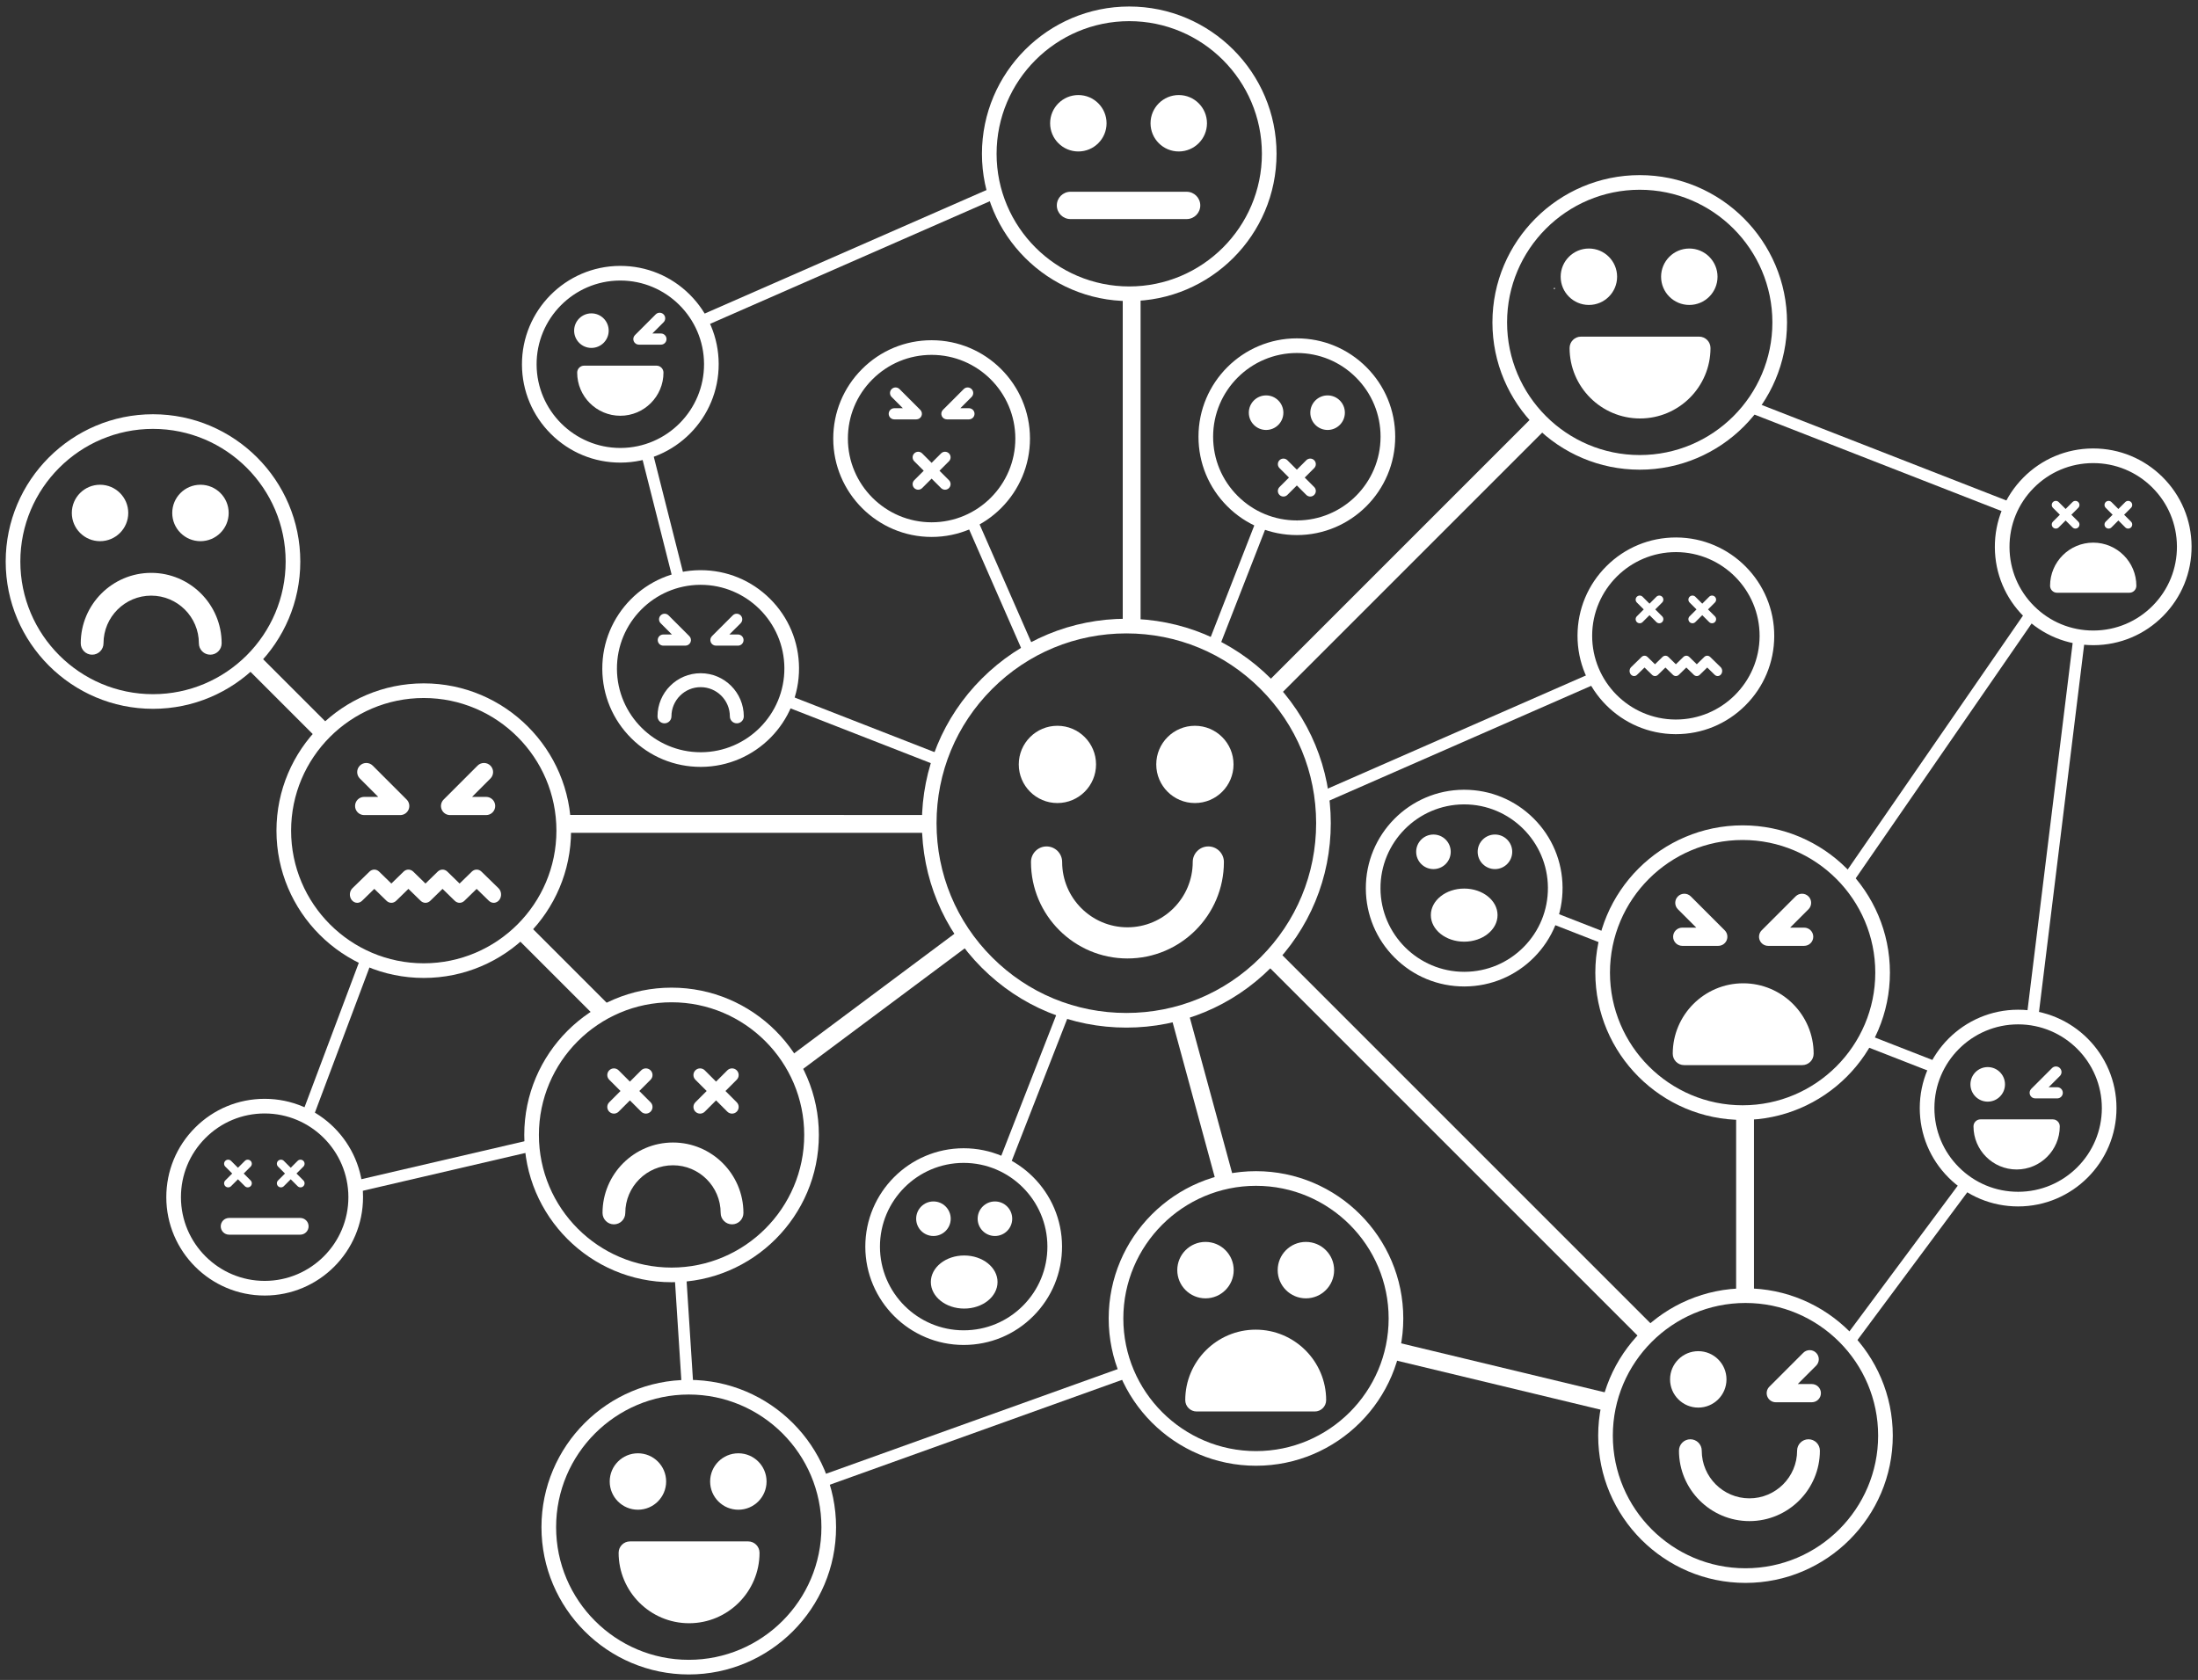 <?xml version="1.0" encoding="UTF-8" standalone="no"?>
<!-- Created with Inkscape (http://www.inkscape.org/) -->

<svg
   version="1.1"
   id="svg2"
   xml:space="preserve"
   width="3801.326"
   height="2905.613"
   viewBox="0 0 3801.326 2905.613"
   sodipodi:docname="faces.svg"
   inkscape:version="1.1.2 (0a00cf5339, 2022-02-04)"
   xmlns:inkscape="http://www.inkscape.org/namespaces/inkscape"
   xmlns:sodipodi="http://sodipodi.sourceforge.net/DTD/sodipodi-0.dtd"
   xmlns="http://www.w3.org/2000/svg"
   xmlns:svg="http://www.w3.org/2000/svg"><rect x="0" y="0" width="3801.326" height="2905.613" fill="#333333" stroke="none"/><defs
     id="defs6" /><sodipodi:namedview
     id="namedview4"
     pagecolor="#ffffff"
     bordercolor="#666666"
     borderopacity="1.0"
     inkscape:pageshadow="2"
     inkscape:pageopacity="0"
     inkscape:pagecheckerboard="true"
     showgrid="false"
     lock-margins="true"
     fit-margin-top="10"
     fit-margin-left="10"
     fit-margin-right="10"
     fit-margin-bottom="10"
     inkscape:zoom="0.23332652"
     inkscape:cx="2241.494"
     inkscape:cy="1414.327"
     inkscape:window-width="2560"
     inkscape:window-height="1387"
     inkscape:window-x="2560"
     inkscape:window-y="24"
     inkscape:window-maximized="1"
     inkscape:current-layer="g8" /><g
     id="g8"
     inkscape:groupmode="layer"
     inkscape:label="ink_ext_XXXXXX"
     transform="matrix(1.333,0,0,-1.333,-591.451,5031.493)"><path
       id="path14"
       style="fill:#ffffff;fill-opacity:1;fill-rule:nonzero;stroke:none;stroke-width:0.133"
       d="m 1719.445,1036.455 c -6.236,2.313 -12.673,4.202 -19.254,5.719 l 56.342,222.676 c 6.334,-1.984 12.852,-3.547 19.504,-4.725 z"
       transform="matrix(0.75,0,0,-0.75,0,3968.5)" /><path
       id="path16"
       style="fill:#ffffff;fill-opacity:1;fill-rule:nonzero;stroke:none;stroke-width:0.133"
       d="m 3985.826,2299.697 -202.516,272.391 c 4.793,4.851 9.385,9.902 13.758,15.143 l 205.33,-276.182 c -5.776,-3.432 -11.303,-7.232 -16.572,-11.351 z"
       transform="matrix(0.75,0,0,-0.75,0,3968.5)" /><path
       id="path18"
       style="fill:#ffffff;fill-opacity:1;fill-rule:nonzero;stroke:none;stroke-width:0.133"
       d="m 4098.41,1312.99 -317.82,460.459 c 4.779,4.967 9.364,10.115 13.709,15.475 l 318.967,-462.121 c -5.252,-4.274 -10.197,-8.906 -14.855,-13.812 z"
       transform="matrix(0.75,0,0,-0.75,0,3968.5)" /><path
       id="path20"
       style="fill:#ffffff;fill-opacity:1;fill-rule:nonzero;stroke:none;stroke-width:0.133"
       d="m 4178.605,1358.355 -81.18,660.443 c 6.747,0.625 13.363,1.69 19.836,3.139 l 81.197,-660.502 c -6.752,-0.601 -13.372,-1.653 -19.854,-3.08 z"
       transform="matrix(0.75,0,0,-0.75,0,3968.5)" /><path
       id="path22"
       style="fill:#ffffff;fill-opacity:1;fill-rule:nonzero;stroke:none;stroke-width:0.133"
       d="m 1954.445,1460.732 c -1.948,6.452 -4.328,12.712 -7.053,18.787 l 266.351,103.994 c 1.952,-6.429 4.067,-12.787 6.383,-19.049 z"
       transform="matrix(0.75,0,0,-0.75,0,3968.5)" /><path
       id="path24"
       style="fill:#ffffff;fill-opacity:1;fill-rule:nonzero;stroke:none;stroke-width:0.133"
       d="m 2309.844,582.201 -511.008,224.012 c 3.511,5.694 6.635,11.647 9.41,17.793 l 507.228,-222.367 c -2.135,-6.369 -4.023,-12.845 -5.631,-19.438 z"
       transform="matrix(0.75,0,0,-0.75,0,3968.5)" /><path
       id="path26"
       style="fill:#ffffff;fill-opacity:1;fill-rule:nonzero;stroke:none;stroke-width:0.133"
       d="m 2281.072,1154.209 c -5.798,3.307 -11.818,6.266 -18.047,8.828 l 100.022,228.162 c 5.736,-3.49 11.616,-6.763 17.568,-9.918 z"
       transform="matrix(0.75,0,0,-0.75,0,3968.5)" /><path
       d="m 1352.75,3015.75 h -0.63 c -59.89,-0.34 -108.34,-49.35 -108,-109.24 0.34,-59.55 49.06,-108 108.61,-108 h 0.63 c 59.89,0.34 108.34,49.34 108,109.24 -0.34,59.55 -49.06,108 -108.61,108 z m -0.02,-236.24 c -33.94,0 -65.88,13.18 -89.96,37.11 -24.08,23.94 -37.45,55.83 -37.65,89.78 -0.4,70.37 56.53,127.95 126.9,128.35 h 0.73 c 33.93,0 65.88,-13.18 89.96,-37.11 24.09,-23.94 37.46,-55.83 37.65,-89.79 0.4,-70.37 -56.53,-127.94 -126.9,-128.34 h -0.73"
       style="fill:#ffffff;fill-opacity:1;fill-rule:nonzero;stroke:none;stroke-width:0.1"
       id="path30" /><path
       id="path32"
       style="fill:#ffffff;fill-opacity:1;fill-rule:nonzero;stroke:none;stroke-width:0.133"
       d="m 3276.682,1835.539 c -1.733,6.526 -3.857,12.891 -6.379,19.057 l 98.5,38.459 c 1.345,-6.656 3.014,-13.191 4.893,-19.637 z m 546.381,213.338 c -3.01,6.057 -6.227,11.995 -9.717,17.752 l 123.959,48.4 c 2.599,-6.235 5.61,-12.25 8.957,-18.049 z"
       transform="matrix(0.75,0,0,-0.75,0,3968.5)" /><path
       d="m 2343.38,2730.85 h -0.63 c -59.89,-0.34 -108.34,-49.34 -108,-109.24 0.34,-59.55 49.05,-108 108.6,-108 h 0.63 c 29.02,0.17 56.23,11.62 76.63,32.25 20.4,20.63 31.54,47.97 31.37,76.99 -0.33,59.55 -49.05,108 -108.6,108 z m -0.03,-236.24 c -33.93,0 -65.88,13.18 -89.95,37.11 -24.09,23.94 -37.46,55.83 -37.65,89.79 -0.4,70.36 56.52,127.94 126.89,128.34 h 0.74 c 33.93,0 65.88,-13.18 89.96,-37.11 24.08,-23.94 37.45,-55.83 37.64,-89.78 0.2,-34.09 -12.89,-66.22 -36.86,-90.46 -23.97,-24.24 -55.94,-37.69 -90.03,-37.89 h -0.74"
       style="fill:#ffffff;fill-opacity:1;fill-rule:nonzero;stroke:none;stroke-width:0.1"
       id="path36" /><path
       id="path38"
       style="fill:#ffffff;fill-opacity:1;fill-rule:nonzero;stroke:none;stroke-width:0.133"
       d="m 2423.238,2003.164 -104.113,266.639 c 6.235,2.596 12.251,5.605 18.051,8.949 l 105.16,-269.326 c -6.44,-1.923 -12.824,-3.974 -19.098,-6.262 z"
       transform="matrix(0.75,0,0,-0.75,0,3968.5)" /><path
       d="m 1693.99,2265.68 h -0.18 c -59.89,-0.09 -108.54,-48.9 -108.45,-108.79 0.1,-59.79 48.82,-108.44 108.62,-108.45 h 0.18 c 29.01,0.05 56.27,11.39 76.75,31.94 20.48,20.55 31.74,47.84 31.69,76.86 -0.09,59.79 -48.82,108.44 -108.61,108.44 z m -0.01,-236.24 c -70.26,0.01 -127.51,57.17 -127.62,127.42 -0.11,70.37 57.05,127.71 127.42,127.82 h 0.21 c 70.25,0 127.5,-57.16 127.61,-127.41 0.06,-34.09 -13.17,-66.16 -37.23,-90.31 -24.07,-24.14 -56.1,-37.46 -90.18,-37.52 h -0.21"
       style="fill:#ffffff;fill-opacity:1;fill-rule:nonzero;stroke:none;stroke-width:0.1"
       id="path42" /><path
       d="m 1652.38,3314.11 h -0.11 c -29.01,-0.03 -56.27,-11.35 -76.77,-31.89 -20.5,-20.53 -31.77,-47.82 -31.74,-76.84 0.06,-59.83 48.79,-108.51 108.62,-108.51 h 0.11 c 59.89,0.06 108.57,48.83 108.51,108.73 -0.06,59.83 -48.78,108.51 -108.62,108.51 z m 0,-236.24 c -70.3,0 -127.55,57.2 -127.62,127.5 -0.03,34.08 13.21,66.14 37.29,90.27 24.08,24.13 56.12,37.44 90.21,37.47 h 0.12 c 70.3,0 127.55,-57.19 127.62,-127.49 0.07,-70.38 -57.12,-127.68 -127.49,-127.75 h -0.13"
       style="fill:#ffffff;fill-opacity:1;fill-rule:nonzero;stroke:none;stroke-width:0.1"
       id="path46" /><path
       id="path48"
       style="fill:#ffffff;fill-opacity:1;fill-rule:nonzero;stroke:none;stroke-width:0.133"
       d="m 1216.746,1912.408 -102.834,273.643 c 6.184,2.779 12.166,5.922 17.896,9.445 l 103.301,-274.881 c -6.253,-2.491 -12.38,-5.223 -18.363,-8.207 z"
       transform="matrix(0.75,0,0,-0.75,0,3968.5)" /><path
       id="path50"
       style="fill:#ffffff;fill-opacity:1;fill-rule:nonzero;stroke:none;stroke-width:0.133"
       d="m 1511.377,2230.068 -307.012,71.43 c 1.188,6.561 2.015,13.248 2.363,20.064 l 306.143,-71.232 c -0.777,-6.675 -1.272,-13.432 -1.494,-20.262 z"
       transform="matrix(0.75,0,0,-0.75,0,3968.5)" /><path
       d="m 787.085,2329.82 h -0.108 c -29.014,-0.03 -56.279,-11.35 -76.774,-31.89 -20.496,-20.54 -31.768,-47.82 -31.738,-76.84 0.057,-59.83 48.782,-108.51 108.616,-108.51 h 0.109 c 59.894,0.06 108.573,48.83 108.514,108.73 -0.059,59.83 -48.785,108.51 -108.619,108.51 z m -0.004,-236.24 c -70.3,0 -127.548,57.19 -127.616,127.49 -0.034,34.09 13.208,66.15 37.289,90.28 24.08,24.13 56.116,37.44 90.204,37.47 h 0.127 c 70.3,0 127.55,-57.19 127.619,-127.49 0.069,-70.37 -57.124,-127.68 -127.495,-127.75 h -0.128"
       style="fill:#ffffff;fill-opacity:1;fill-rule:nonzero;stroke:none;stroke-width:0.1"
       id="path54" /><path
       d="m 1248.53,3410.56 h -0.55 c -59.89,-0.29 -108.38,-49.26 -108.09,-109.15 0.29,-59.6 49.01,-108.09 108.61,-108.09 h 0.54 c 59.9,0.3 108.38,49.26 108.09,109.15 -0.29,59.6 -49.01,108.09 -108.6,108.09 z m -0.03,-236.24 c -33.96,0 -65.92,13.2 -90,37.15 -24.08,23.96 -37.44,55.87 -37.61,89.85 -0.34,70.37 56.63,127.9 127,128.24 h 0.64 c 33.95,0 65.91,-13.19 89.99,-37.15 24.09,-23.96 37.45,-55.87 37.61,-89.84 0.35,-70.37 -56.63,-127.9 -126.99,-128.25 h -0.64"
       style="fill:#ffffff;fill-opacity:1;fill-rule:nonzero;stroke:none;stroke-width:0.1"
       id="path58" /><path
       id="path60"
       style="fill:#ffffff;fill-opacity:1;fill-rule:nonzero;stroke:none;stroke-width:0.133"
       d="m 3627.008,954.43 c -3.978,5.718 -8.166,11.279 -12.609,16.623 l 451.494,176.289 c 2.453,-6.282 5.281,-12.372 8.488,-18.232 z"
       transform="matrix(0.75,0,0,-0.75,0,3968.5)" /><path
       id="path62"
       style="fill:#ffffff;fill-opacity:1;fill-rule:nonzero;stroke:none;stroke-width:0.133"
       d="m 3346.562,1422.088 -469.941,206.019 c 1.102,6.843 2.031,13.742 2.719,20.715 l 476.479,-208.871 c -3.46,-5.721 -6.533,-11.698 -9.256,-17.863 z"
       transform="matrix(0.75,0,0,-0.75,0,3968.5)" /><path
       id="path64"
       style="fill:#ffffff;fill-opacity:1;fill-rule:nonzero;stroke:none;stroke-width:0.133"
       d="m 1778.564,2462.887 c -6.6,0.684 -13.294,1.039 -20.041,1.182 l 12.51,194.73 c 3.992,-0.196 8.007,-0.305 12.047,-0.305 2.705,0 5.383,0.115 8.066,0.203 z"
       transform="matrix(0.75,0,0,-0.75,0,3968.5)" /><path
       id="path66"
       style="fill:#ffffff;fill-opacity:1;fill-rule:nonzero;stroke:none;stroke-width:0.133"
       d="m 2536.898,2622.932 -528.979,189.828 6.787,18.895 529.947,-190.176 c -2.817,-6.059 -5.439,-12.228 -7.756,-18.547 z"
       transform="matrix(0.75,0,0,-0.75,0,3968.5)" /><path
       d="m 3159.47,3173.68 h -0.67 c -29.02,-0.18 -56.22,-11.64 -76.61,-32.28 -20.39,-20.64 -31.53,-47.99 -31.35,-77 0.18,-28.9 11.56,-56.03 32.06,-76.39 20.49,-20.36 47.67,-31.57 76.55,-31.57 h 0.67 c 29.02,0.18 56.22,11.64 76.61,32.28 20.39,20.64 31.52,47.99 31.35,77 -0.18,28.89 -11.56,56.02 -32.06,76.39 -20.49,20.36 -47.68,31.57 -76.55,31.57 z m -0.03,-236.24 c -33.92,0 -65.86,13.17 -89.93,37.09 -24.08,23.93 -37.46,55.8 -37.67,89.75 -0.21,34.09 12.87,66.22 36.83,90.47 23.96,24.25 55.92,37.72 90.01,37.93 h 0.79 c 33.93,0 65.87,-13.17 89.94,-37.09 24.08,-23.93 37.46,-55.81 37.67,-89.76 0.2,-34.08 -12.88,-66.21 -36.83,-90.46 -23.96,-24.25 -55.92,-37.72 -90.01,-37.93 h -0.8"
       style="fill:#ffffff;fill-opacity:1;fill-rule:nonzero;stroke:none;stroke-width:0.1"
       id="path70" /><path
       id="path72"
       style="fill:#ffffff;fill-opacity:1;fill-rule:nonzero;stroke:none;stroke-width:0.133"
       d="m 2766.016,1155.728 -84.611,216.695 c 6.122,2.794 12.161,5.73 18.082,8.869 l 85.106,-217.967 c -6.381,-2.155 -12.591,-4.677 -18.576,-7.598 z"
       transform="matrix(0.75,0,0,-0.75,0,3968.5)" /><path
       d="m 2126.26,3316.54 c -59.91,0 -108.63,-48.72 -108.64,-108.6 -0.01,-29.01 11.28,-56.29 31.79,-76.81 20.51,-20.52 47.79,-31.83 76.8,-31.84 l 0.03,-9.5 v 9.5 c 59.88,0 108.6,48.72 108.62,108.6 0,29.01 -11.29,56.29 -31.8,76.81 -20.51,20.53 -47.79,31.83 -76.8,31.84 z m -0.02,-236.25 v 0 h -0.03 c -34.09,0.01 -66.14,13.29 -90.24,37.4 -24.09,24.11 -37.36,56.17 -37.35,90.25 0.01,70.36 57.26,127.6 127.62,127.6 34.11,-0.01 66.16,-13.29 90.26,-37.4 24.1,-24.11 37.36,-56.17 37.36,-90.25 -0.02,-70.36 -57.27,-127.6 -127.62,-127.6"
       style="fill:#ffffff;fill-opacity:1;fill-rule:nonzero;stroke:none;stroke-width:0.1"
       id="path76" /><path
       d="m 2617.99,3058.2 c -59.65,0 -108.37,-48.53 -108.61,-108.18 -0.24,-59.89 48.29,-108.82 108.18,-109.06 h 0.45 c 59.65,0 108.37,48.53 108.61,108.18 0.24,59.9 -48.29,108.82 -108.18,109.06 z m 0.03,-236.24 c -0.01,0 -0.01,0 -0.01,0 h -0.52 c -70.37,0.29 -127.39,57.77 -127.11,128.14 0.14,33.99 13.48,65.93 37.57,89.91 24.08,23.98 56.06,37.19 90.04,37.19 h 0.52 c 70.37,-0.28 127.39,-57.76 127.11,-128.13 -0.14,-34 -13.48,-65.94 -37.57,-89.92 -24.08,-23.98 -56.06,-37.19 -90.03,-37.19"
       style="fill:#ffffff;fill-opacity:1;fill-rule:nonzero;stroke:none;stroke-width:0.1"
       id="path80" /><path
       d="m 2460.3,3399.52 c 1.14,0 1.46,1.5 0.15,1.5 -1.13,0 -1.45,-1.5 -0.15,-1.5 v 0"
       style="fill:#ffffff;fill-opacity:1;fill-rule:nonzero;stroke:none;stroke-width:0.1"
       id="path82" /><path
       id="path84"
       style="fill:#ffffff;fill-opacity:1;fill-rule:nonzero;stroke:none;stroke-width:0.133"
       d="m 1037.859,1390.147 c -6.813,7.722 -14.109,15 -21.844,21.799 l 125.443,125.445 c 6.736,-7.791 13.93,-15.17 21.596,-22.045 z m 467.084,467.096 c -6.874,7.664 -14.251,14.859 -22.041,21.594 l 139.535,139.535 c 8.972,-5.777 18.332,-10.995 28.064,-15.566 z"
       transform="matrix(0.75,0,0,-0.75,0,3968.5)" /><path
       id="path86"
       style="fill:#ffffff;fill-opacity:1;fill-rule:nonzero;stroke:none;stroke-width:0.133"
       d="m 1565.248,1668.508 c 0.994,8.912 1.553,17.956 1.553,27.133 0,1.252 -0.077,2.486 -0.096,3.734 l 632.758,0.01 c -0.266,-5.527 -0.424,-11.083 -0.424,-16.676 0,-4.76 0.166,-9.479 0.359,-14.191 z"
       transform="matrix(0.75,0,0,-0.75,0,3968.5)" /><path
       id="path88"
       style="fill:#ffffff;fill-opacity:1;fill-rule:nonzero;stroke:none;stroke-width:0.133"
       d="m 2564.676,765.941 c -6.479,0.52 -13.01,0.859 -19.623,0.859 -3.771,0 -7.515,-0.115 -11.244,-0.285 v 575.363 c 2.082,-0.037 4.143,-0.158 6.234,-0.158 8.292,0 16.487,0.4 24.631,0.982 z"
       transform="matrix(0.75,0,0,-0.75,0,3968.5)" /><path
       d="m 642.197,3218.07 c -94.902,0 -172.109,-77.21 -172.109,-172.11 0,-94.9 77.208,-172.11 172.11,-172.11 94.901,0 172.109,77.2 172.109,172.11 0,94.9 -77.208,172.11 -172.11,172.11 z m 10e-4,-363.22 c -105.379,0 -191.11,85.73 -191.11,191.11 0,105.38 85.731,191.11 191.109,191.11 105.378,0 191.11,-85.73 191.11,-191.11 0,-105.38 -85.731,-191.11 -191.109,-191.11"
       style="fill:#ffffff;fill-opacity:1;fill-rule:nonzero;stroke:none;stroke-width:0.1"
       id="path92" /><path
       id="path94"
       style="fill:#ffffff;fill-opacity:1;fill-rule:nonzero;stroke:none;stroke-width:0.133"
       d="m 2252.834,1866.432 -297.594,221.998 c 5.713,8.616 10.89,17.612 15.482,26.953 l 299.926,-223.734 c -6.308,-8.121 -12.248,-16.534 -17.814,-25.217 z"
       transform="matrix(0.75,0,0,-0.75,0,3968.5)" /><path
       d="m 1314.99,2474.07 c -94.91,0 -172.11,-77.21 -172.11,-172.11 0,-94.9 77.2,-172.11 172.11,-172.11 94.9,0 172.11,77.21 172.11,172.11 0,94.9 -77.21,172.11 -172.11,172.11 z m 0,-363.22 c -105.38,0 -191.11,85.73 -191.11,191.11 0,105.38 85.73,191.11 191.11,191.11 105.37,0 191.11,-85.73 191.11,-191.11 0,-105.38 -85.74,-191.11 -191.11,-191.11"
       style="fill:#ffffff;fill-opacity:1;fill-rule:nonzero;stroke:none;stroke-width:0.1"
       id="path98" /><path
       d="m 1908.79,3747.12 c -94.91,0 -172.11,-77.21 -172.11,-172.11 0,-94.9 77.2,-172.11 172.11,-172.11 94.9,0 172.11,77.21 172.11,172.11 0,94.9 -77.21,172.11 -172.11,172.11 z m 0,-363.22 c -105.38,0 -191.11,85.73 -191.11,191.11 0,105.38 85.73,191.11 191.11,191.11 105.37,0 191.11,-85.73 191.11,-191.11 0,-105.38 -85.74,-191.11 -191.11,-191.11"
       style="fill:#ffffff;fill-opacity:1;fill-rule:nonzero;stroke:none;stroke-width:0.1"
       id="path102" /><path
       d="m 993.491,2868.88 c -94.902,0 -172.11,-77.2 -172.11,-172.11 0,-94.9 77.208,-172.11 172.11,-172.11 94.899,0 172.109,77.21 172.109,172.11 0,94.9 -77.21,172.11 -172.109,172.11 z m 0,-363.22 c -105.379,0 -191.11,85.74 -191.11,191.11 0,105.38 85.731,191.11 191.11,191.11 105.379,0 191.109,-85.73 191.109,-191.11 0,-105.38 -85.73,-191.11 -191.109,-191.11"
       style="fill:#ffffff;fill-opacity:1;fill-rule:nonzero;stroke:none;stroke-width:0.1"
       id="path106" /><path
       id="path108"
       style="fill:#ffffff;fill-opacity:1;fill-rule:nonzero;stroke:none;stroke-width:0.133"
       d="m 2800.971,1902.145 c -6.638,7.885 -13.603,15.485 -20.918,22.736 l 653.135,653.143 c 6.988,-7.566 14.452,-14.68 22.346,-21.305 z"
       transform="matrix(0.75,0,0,-0.75,0,3968.5)" /><path
       id="path110"
       style="fill:#ffffff;fill-opacity:1;fill-rule:nonzero;stroke:none;stroke-width:0.133"
       d="m 3625.771,2182.564 c -6.484,0.521 -13.02,0.861 -19.639,0.861 -3.766,0 -7.505,-0.113 -11.229,-0.283 l -0.01,317.562 c 5.354,-0.354 10.738,-0.598 16.182,-0.598 4.935,0 9.823,0.193 14.685,0.484 z"
       transform="matrix(0.75,0,0,-0.75,0,3968.5)" /><path
       id="path112"
       style="fill:#ffffff;fill-opacity:1;fill-rule:nonzero;stroke:none;stroke-width:0.133"
       d="m 2646.471,2006.674 c -9.725,3.193 -19.642,5.943 -29.73,8.264 l 79.506,292.242 c 9.806,-2.868 19.852,-5.172 30.131,-6.789 z"
       transform="matrix(0.75,0,0,-0.75,0,3968.5)" /><path
       id="path114"
       style="fill:#ffffff;fill-opacity:1;fill-rule:nonzero;stroke:none;stroke-width:0.133"
       d="m 3003.09,2579.654 c -1.708,10.248 -4.041,20.282 -6.994,30.051 l 376.535,90.596 c 1.788,-10.229 4.147,-20.263 7.176,-30.008 z"
       transform="matrix(0.75,0,0,-0.75,0,3968.5)" /><path
       d="m 2708.31,2083.92 c -94.9,0 -172.11,-77.21 -172.11,-172.11 0,-94.91 77.21,-172.11 172.11,-172.11 94.9,0 172.11,77.2 172.11,172.11 0,94.9 -77.21,172.11 -172.11,172.11 z m 0,-363.22 c -105.38,0 -191.11,85.73 -191.11,191.11 0,105.37 85.73,191.11 191.11,191.11 105.38,0 191.11,-85.74 191.11,-191.11 0,-105.38 -85.73,-191.11 -191.11,-191.11"
       style="fill:#ffffff;fill-opacity:1;fill-rule:nonzero;stroke:none;stroke-width:0.1"
       id="path122" /><path
       id="path124"
       style="fill:#ffffff;fill-opacity:1;fill-rule:nonzero;stroke:none;stroke-width:0.133"
       d="m 3246.453,976.344 -465.279,465.273 c 7.281,7.282 14.207,14.916 20.809,22.83 l 466.301,-466.293 c -7.731,-6.803 -15.021,-14.085 -21.83,-21.811 z"
       transform="matrix(0.75,0,0,-0.75,0,3968.5)" /><path
       d="m 2571.1,3528.35 c -94.9,0 -172.11,-77.21 -172.11,-172.11 0,-94.9 77.21,-172.11 172.11,-172.11 94.9,0 172.11,77.21 172.11,172.11 0,94.9 -77.21,172.11 -172.11,172.11 z m 0,-363.22 c -105.38,0 -191.11,85.73 -191.11,191.11 0,105.38 85.73,191.11 191.11,191.11 105.38,0 191.11,-85.73 191.11,-191.11 0,-105.38 -85.73,-191.11 -191.11,-191.11"
       style="fill:#ffffff;fill-opacity:1;fill-rule:nonzero;stroke:none;stroke-width:0.1"
       id="path128" /><path
       d="m 1905.03,2952.71 c -65.78,0 -127.61,-25.61 -174.12,-72.12 -46.51,-46.51 -72.13,-108.35 -72.13,-174.12 0,-65.78 25.62,-127.62 72.13,-174.12 46.51,-46.51 108.34,-72.13 174.12,-72.13 65.77,0 127.61,25.62 174.12,72.13 46.51,46.5 72.12,108.34 72.12,174.12 0,65.77 -25.61,127.61 -72.12,174.12 -46.51,46.51 -108.35,72.12 -174.12,72.12 z m 0,-511.49 c -70.85,0 -137.46,27.59 -187.56,77.69 -50.1,50.1 -77.69,116.71 -77.69,187.56 0,70.85 27.59,137.45 77.69,187.55 50.1,50.1 116.71,77.69 187.56,77.69 70.85,0 137.46,-27.59 187.56,-77.69 50.09,-50.1 77.68,-116.7 77.68,-187.55 0,-70.85 -27.59,-137.46 -77.68,-187.56 -50.1,-50.1 -116.71,-77.69 -187.56,-77.69"
       style="fill:#ffffff;fill-opacity:1;fill-rule:nonzero;stroke:none;stroke-width:0.1"
       id="path132" /><path
       d="m 2073.23,2235.94 c -94.9,0 -172.11,-77.2 -172.11,-172.11 0,-94.9 77.21,-172.11 172.11,-172.11 94.9,0 172.11,77.21 172.11,172.11 0,94.91 -77.21,172.11 -172.11,172.11 z m 0,-363.22 c -105.38,0 -191.11,85.74 -191.11,191.11 0,105.38 85.73,191.11 191.11,191.11 105.38,0 191.11,-85.73 191.11,-191.11 0,-105.37 -85.73,-191.11 -191.11,-191.11"
       style="fill:#ffffff;fill-opacity:1;fill-rule:nonzero;stroke:none;stroke-width:0.1"
       id="path136" /><path
       d="m 2704.6,2684.65 c -94.9,0 -172.11,-77.21 -172.11,-172.11 0,-94.9 77.21,-172.11 172.11,-172.11 94.9,0 172.11,77.21 172.11,172.11 0,94.9 -77.21,172.11 -172.11,172.11 z m 0,-363.22 c -105.38,0 -191.11,85.73 -191.11,191.11 0,105.38 85.73,191.11 191.11,191.11 105.38,0 191.11,-85.73 191.11,-191.11 0,-105.38 -85.73,-191.11 -191.11,-191.11"
       style="fill:#ffffff;fill-opacity:1;fill-rule:nonzero;stroke:none;stroke-width:0.1"
       id="path140" /><path
       d="m 3062.06,2445.43 c -59.9,0 -108.63,-48.71 -108.64,-108.59 -0.01,-29.02 11.28,-56.29 31.8,-76.82 20.51,-20.52 47.78,-31.82 76.79,-31.83 l 0.03,-9.5 v 9.5 c 59.88,0 108.61,48.72 108.62,108.6 0.01,59.89 -48.7,108.63 -108.6,108.64 z m -0.02,-236.24 v 0 h -0.03 c -34.09,0.01 -66.13,13.29 -90.23,37.4 -24.1,24.11 -37.37,56.16 -37.36,90.25 0.02,70.36 57.27,127.59 127.62,127.59 70.4,-0.01 127.64,-57.28 127.62,-127.65 -0.02,-70.35 -57.27,-127.59 -127.62,-127.59"
       style="fill:#ffffff;fill-opacity:1;fill-rule:nonzero;stroke:none;stroke-width:0.1"
       id="path144" /><path
       d="m 1865.71,2782.71 c 0,27.68 -22.44,50.13 -50.13,50.13 -27.68,0 -50.12,-22.45 -50.12,-50.13 0,-27.68 22.44,-50.12 50.12,-50.12 27.69,0 50.13,22.44 50.13,50.12"
       style="fill:#ffffff;fill-opacity:1;fill-rule:nonzero;stroke:none;stroke-width:0.1"
       id="path146" /><path
       d="m 2044.09,2782.71 c 0,27.68 -22.44,50.13 -50.12,50.13 -27.69,0 -50.13,-22.45 -50.13,-50.13 0,-27.68 22.44,-50.12 50.13,-50.12 27.68,0 50.12,22.44 50.12,50.12"
       style="fill:#ffffff;fill-opacity:1;fill-rule:nonzero;stroke:none;stroke-width:0.1"
       id="path148" /><path
       d="m 1906.45,2530.93 c -69,0 -125.14,56.14 -125.14,125.15 0,11.16 9.05,20.21 20.21,20.21 11.17,0 20.22,-9.05 20.22,-20.21 0,-46.71 38,-84.72 84.71,-84.72 46.71,0 84.71,38.01 84.71,84.72 0,11.16 9.06,20.21 20.22,20.21 11.17,0 20.22,-9.05 20.22,-20.21 0,-69.01 -56.14,-125.15 -125.15,-125.15"
       style="fill:#ffffff;fill-opacity:1;fill-rule:nonzero;stroke:none;stroke-width:0.1"
       id="path150" /><path
       d="m 610.102,3108.98 c 0,20.22 -16.389,36.61 -36.608,36.61 -20.218,0 -36.608,-16.39 -36.608,-36.61 0,-20.22 16.39,-36.61 36.608,-36.61 20.219,0 36.608,16.39 36.608,36.61"
       style="fill:#ffffff;fill-opacity:1;fill-rule:nonzero;stroke:none;stroke-width:0.1"
       id="path152" /><path
       d="m 740.385,3108.98 c 0,20.22 -16.39,36.61 -36.609,36.61 -20.217,0 -36.608,-16.39 -36.608,-36.61 0,-20.22 16.391,-36.61 36.608,-36.61 20.219,0 36.609,16.39 36.609,36.61"
       style="fill:#ffffff;fill-opacity:1;fill-rule:nonzero;stroke:none;stroke-width:0.1"
       id="path154" /><path
       d="m 639.862,3031.26 c 50.4,0 91.402,-41.01 91.402,-91.41 0,-8.15 -6.611,-14.76 -14.766,-14.76 -8.156,0 -14.766,6.61 -14.766,14.76 0,34.12 -27.755,61.87 -61.87,61.87 -34.114,0 -61.869,-27.75 -61.869,-61.87 0,-8.15 -6.611,-14.76 -14.766,-14.76 -8.155,0 -14.766,6.61 -14.766,14.76 0,50.4 41.002,91.41 91.401,91.41"
       style="fill:#ffffff;fill-opacity:1;fill-rule:nonzero;stroke:none;stroke-width:0.1"
       id="path156" /><path
       d="m 2541.75,3415.49 c 0,20.22 -16.39,36.61 -36.61,36.61 -20.22,0 -36.61,-16.39 -36.61,-36.61 0,-20.22 16.39,-36.61 36.61,-36.61 20.22,0 36.61,16.39 36.61,36.61"
       style="fill:#ffffff;fill-opacity:1;fill-rule:nonzero;stroke:none;stroke-width:0.1"
       id="path158" /><path
       d="m 2672.03,3415.49 c 0,20.22 -16.39,36.61 -36.61,36.61 -20.22,0 -36.61,-16.39 -36.61,-36.61 0,-20.22 16.39,-36.61 36.61,-36.61 20.22,0 36.61,16.39 36.61,36.61"
       style="fill:#ffffff;fill-opacity:1;fill-rule:nonzero;stroke:none;stroke-width:0.1"
       id="path160" /><path
       d="m 2571.51,3231.6 c -50.4,0 -91.4,41.01 -91.4,91.4 0,8.16 6.61,14.77 14.76,14.77 h 153.27 c 8.16,0 14.77,-6.61 14.77,-14.77 0,-50.39 -41,-91.4 -91.4,-91.4"
       style="fill:#ffffff;fill-opacity:1;fill-rule:nonzero;stroke:none;stroke-width:0.1"
       id="path162" /><path
       d="m 1879.36,3614.64 c 0,20.22 -16.39,36.6 -36.61,36.6 -20.22,0 -36.61,-16.38 -36.61,-36.6 0,-20.22 16.39,-36.61 36.61,-36.61 20.22,0 36.61,16.39 36.61,36.61"
       style="fill:#ffffff;fill-opacity:1;fill-rule:nonzero;stroke:none;stroke-width:0.1"
       id="path164" /><path
       d="m 2009.64,3614.64 c 0,20.22 -16.39,36.6 -36.61,36.6 -20.22,0 -36.61,-16.38 -36.61,-36.6 0,-20.22 16.39,-36.61 36.61,-36.61 20.22,0 36.61,16.39 36.61,36.61"
       style="fill:#ffffff;fill-opacity:1;fill-rule:nonzero;stroke:none;stroke-width:0.1"
       id="path166" /><path
       d="m 1983.23,3490.31 h -150.68 c -9.79,0 -17.72,7.94 -17.72,17.72 0,9.79 7.93,17.72 17.72,17.72 h 150.68 c 9.79,0 17.72,-7.93 17.72,-17.72 0,-9.78 -7.93,-17.72 -17.72,-17.72"
       style="fill:#ffffff;fill-opacity:1;fill-rule:nonzero;stroke:none;stroke-width:0.1"
       id="path168" /><path
       d="m 1401.17,2936.82 h -28.63 c -2.93,0 -5.57,1.76 -6.68,4.47 -1.12,2.7 -0.51,5.81 1.56,7.88 l 26.95,26.94 c 2.82,2.83 7.4,2.83 10.23,0 2.82,-2.82 2.82,-7.4 0,-10.23 l -14.6,-14.59 h 11.17 c 3.99,0 7.23,-3.24 7.23,-7.24 0,-3.99 -3.24,-7.23 -7.23,-7.23"
       style="fill:#ffffff;fill-opacity:1;fill-rule:nonzero;stroke:none;stroke-width:0.1"
       id="path170" /><path
       d="m 1304.29,2936.82 h 28.63 c 2.93,0 5.56,1.76 6.68,4.47 1.12,2.7 0.5,5.81 -1.57,7.88 l -26.94,26.94 c -2.82,2.83 -7.4,2.83 -10.23,0 -2.82,-2.82 -2.82,-7.4 0,-10.23 l 14.59,-14.59 h -11.16 c -3.99,0 -7.23,-3.24 -7.23,-7.24 0,-3.99 3.24,-7.23 7.23,-7.23"
       style="fill:#ffffff;fill-opacity:1;fill-rule:nonzero;stroke:none;stroke-width:0.1"
       id="path172" /><path
       d="m 1352.74,2901.04 c 30.86,0 55.97,-25.11 55.97,-55.97 0,-4.99 -4.05,-9.04 -9.04,-9.04 -4.99,0 -9.04,4.05 -9.04,9.04 0,20.89 -17,37.89 -37.89,37.89 -20.89,0 -37.89,-17 -37.89,-37.89 0,-4.99 -4.04,-9.04 -9.04,-9.04 -4.99,0 -9.04,4.05 -9.04,9.04 0,30.86 25.11,55.97 55.97,55.97"
       style="fill:#ffffff;fill-opacity:1;fill-rule:nonzero;stroke:none;stroke-width:0.1"
       id="path174" /><path
       d="m 1650.9,3155.79 v 12.57 c 0,0.81 0.67,1.48 1.48,1.48 0.82,0 1.48,-0.67 1.48,-1.48 v -12.57 c 0,-0.81 -0.66,-1.47 -1.48,-1.47 -0.81,0 -1.48,0.66 -1.48,1.47"
       style="fill:#ffffff;fill-opacity:1;fill-rule:nonzero;stroke:none;stroke-width:0.1"
       id="path176" /><path
       d="m 1700.82,3230.42 h -28.63 c -2.92,0 -5.56,1.76 -6.68,4.46 -1.12,2.71 -0.5,5.82 1.57,7.89 l 26.94,26.94 c 2.82,2.83 7.41,2.83 10.23,0 2.82,-2.83 2.82,-7.4 0,-10.23 l -14.59,-14.59 h 11.16 c 3.99,0 7.23,-3.24 7.23,-7.24 0,-3.99 -3.24,-7.23 -7.23,-7.23"
       style="fill:#ffffff;fill-opacity:1;fill-rule:nonzero;stroke:none;stroke-width:0.1"
       id="path178" /><path
       d="m 1603.95,3230.42 h 28.62 c 2.93,0 5.57,1.76 6.69,4.46 1.12,2.71 0.5,5.82 -1.57,7.89 l -26.95,26.94 c -2.82,2.83 -7.4,2.83 -10.23,0 -2.82,-2.83 -2.82,-7.4 0,-10.23 l 14.6,-14.59 h -11.16 c -4,0 -7.24,-3.24 -7.24,-7.24 0,-3.99 3.24,-7.23 7.24,-7.23"
       style="fill:#ffffff;fill-opacity:1;fill-rule:nonzero;stroke:none;stroke-width:0.1"
       id="path180" /><path
       d="m 1662.61,3163.78 12.28,12.27 c 2.82,2.83 2.82,7.41 0,10.23 -2.83,2.83 -7.41,2.83 -10.23,0 l -12.28,-12.27 -12.27,12.27 c -2.83,2.83 -7.41,2.83 -10.23,0 -2.83,-2.82 -2.83,-7.4 0,-10.23 l 12.27,-12.27 -12.27,-12.28 c -2.83,-2.82 -2.83,-7.41 0,-10.23 1.41,-1.41 3.26,-2.12 5.11,-2.12 1.85,0 3.7,0.71 5.12,2.12 l 12.27,12.27 12.28,-12.27 c 1.41,-1.41 3.26,-2.12 5.11,-2.12 1.85,0 3.71,0.71 5.12,2.12 2.82,2.82 2.82,7.41 0,10.23 l -12.28,12.28"
       style="fill:#ffffff;fill-opacity:1;fill-rule:nonzero;stroke:none;stroke-width:0.1"
       id="path182" /><path
       d="m 2108.76,3239.1 c 0,12.38 -10.03,22.42 -22.41,22.42 -12.39,0 -22.42,-10.04 -22.42,-22.42 0,-12.38 10.03,-22.42 22.42,-22.42 12.38,0 22.41,10.04 22.41,22.42"
       style="fill:#ffffff;fill-opacity:1;fill-rule:nonzero;stroke:none;stroke-width:0.1"
       id="path184" /><path
       d="m 2188.55,3239.1 c 0,12.38 -10.04,22.42 -22.42,22.42 -12.38,0 -22.42,-10.04 -22.42,-22.42 0,-12.38 10.04,-22.42 22.42,-22.42 12.38,0 22.42,10.04 22.42,22.42"
       style="fill:#ffffff;fill-opacity:1;fill-rule:nonzero;stroke:none;stroke-width:0.1"
       id="path186" /><path
       d="m 2136.47,3154.91 12.27,12.27 c 2.83,2.83 2.83,7.41 0,10.23 -2.82,2.83 -7.4,2.83 -10.23,0 l -12.27,-12.27 -12.28,12.27 c -2.82,2.83 -7.4,2.83 -10.23,0 -2.82,-2.82 -2.82,-7.4 0,-10.23 l 12.28,-12.27 -12.28,-12.28 c -2.82,-2.83 -2.82,-7.41 0,-10.23 1.41,-1.41 3.26,-2.12 5.12,-2.12 1.85,0 3.7,0.71 5.11,2.12 l 12.28,12.28 12.27,-12.28 c 1.42,-1.41 3.27,-2.12 5.12,-2.12 1.85,0 3.7,0.71 5.11,2.12 2.83,2.82 2.83,7.4 0,10.23 l -12.27,12.28"
       style="fill:#ffffff;fill-opacity:1;fill-rule:nonzero;stroke:none;stroke-width:0.1"
       id="path188" /><path
       d="m 2325.89,2669.32 c 0,12.38 -10.03,22.42 -22.42,22.42 -12.38,0 -22.41,-10.04 -22.41,-22.42 0,-12.38 10.03,-22.42 22.41,-22.42 12.39,0 22.42,10.04 22.42,22.42"
       style="fill:#ffffff;fill-opacity:1;fill-rule:nonzero;stroke:none;stroke-width:0.1"
       id="path190" /><path
       d="m 2405.68,2669.32 c 0,12.38 -10.04,22.42 -22.42,22.42 -12.38,0 -22.42,-10.04 -22.42,-22.42 0,-12.38 10.04,-22.42 22.42,-22.42 12.38,0 22.42,10.04 22.42,22.42"
       style="fill:#ffffff;fill-opacity:1;fill-rule:nonzero;stroke:none;stroke-width:0.1"
       id="path192" /><path
       d="m 2386.63,2587.17 c 0,-19.02 -19.37,-34.45 -43.26,-34.45 -23.9,0 -43.27,15.43 -43.27,34.45 0,19.03 19.37,34.45 43.27,34.45 23.89,0 43.26,-15.42 43.26,-34.45"
       style="fill:#ffffff;fill-opacity:1;fill-rule:nonzero;stroke:none;stroke-width:0.1"
       id="path194" /><path
       d="m 1677.17,2193.24 c 0,12.38 -10.03,22.42 -22.41,22.42 -12.39,0 -22.42,-10.04 -22.42,-22.42 0,-12.38 10.03,-22.41 22.42,-22.41 12.38,0 22.41,10.03 22.41,22.41"
       style="fill:#ffffff;fill-opacity:1;fill-rule:nonzero;stroke:none;stroke-width:0.1"
       id="path196" /><path
       d="m 1756.96,2193.24 c 0,12.38 -10.04,22.42 -22.42,22.42 -12.38,0 -22.42,-10.04 -22.42,-22.42 0,-12.38 10.04,-22.41 22.42,-22.41 12.38,0 22.42,10.03 22.42,22.41"
       style="fill:#ffffff;fill-opacity:1;fill-rule:nonzero;stroke:none;stroke-width:0.1"
       id="path198" /><path
       d="m 1737.91,2111.1 c 0,-19.03 -19.37,-34.45 -43.26,-34.45 -23.9,0 -43.27,15.42 -43.27,34.45 0,19.02 19.37,34.44 43.27,34.44 23.89,0 43.26,-15.42 43.26,-34.44"
       style="fill:#ffffff;fill-opacity:1;fill-rule:nonzero;stroke:none;stroke-width:0.1"
       id="path200" /><path
       d="m 2702.93,2425.44 v 20.52 c 0,1.33 1.08,2.41 2.41,2.41 1.34,0 2.42,-1.08 2.42,-2.41 v -20.52 c 0,-1.33 -1.08,-2.41 -2.42,-2.41 -1.33,0 -2.41,1.08 -2.41,2.41"
       style="fill:#ffffff;fill-opacity:1;fill-rule:nonzero;stroke:none;stroke-width:0.1"
       id="path202" /><path
       d="m 2784.44,2547.3 h -46.75 c -4.78,0 -9.08,2.88 -10.91,7.29 -1.83,4.42 -0.82,9.5 2.56,12.88 l 43.99,43.99 c 4.62,4.62 12.1,4.62 16.71,0 4.61,-4.61 4.61,-12.09 0,-16.7 l -23.83,-23.83 h 18.23 c 6.52,0 11.81,-5.29 11.81,-11.82 0,-6.52 -5.29,-11.81 -11.81,-11.81"
       style="fill:#ffffff;fill-opacity:1;fill-rule:nonzero;stroke:none;stroke-width:0.1"
       id="path204" /><path
       d="m 2626.25,2547.3 h 46.74 c 4.78,0 9.09,2.88 10.92,7.29 1.83,4.42 0.82,9.5 -2.56,12.88 l -44,43.99 c -4.61,4.62 -12.09,4.62 -16.71,0 -4.61,-4.61 -4.61,-12.09 0,-16.7 l 23.83,-23.83 h -18.22 c -6.53,0 -11.82,-5.29 -11.82,-11.82 0,-6.52 5.29,-11.81 11.82,-11.81"
       style="fill:#ffffff;fill-opacity:1;fill-rule:nonzero;stroke:none;stroke-width:0.1"
       id="path206" /><path
       d="m 2705.34,2498.71 c 50.4,0 91.4,-41 91.4,-91.4 0,-8.15 -6.61,-14.76 -14.76,-14.76 h -153.27 c -8.16,0 -14.77,6.61 -14.77,14.76 0,50.4 41,91.4 91.4,91.4"
       style="fill:#ffffff;fill-opacity:1;fill-rule:nonzero;stroke:none;stroke-width:0.1"
       id="path208" /><path
       d="m 2044.32,2126.54 c 0,20.22 -16.39,36.61 -36.6,36.61 -20.22,0 -36.61,-16.39 -36.61,-36.61 0,-20.22 16.39,-36.61 36.61,-36.61 20.21,0 36.6,16.39 36.6,36.61"
       style="fill:#ffffff;fill-opacity:1;fill-rule:nonzero;stroke:none;stroke-width:0.1"
       id="path210" /><path
       d="m 2174.61,2126.54 c 0,20.22 -16.39,36.61 -36.61,36.61 -20.22,0 -36.61,-16.39 -36.61,-36.61 0,-20.22 16.39,-36.61 36.61,-36.61 20.22,0 36.61,16.39 36.61,36.61"
       style="fill:#ffffff;fill-opacity:1;fill-rule:nonzero;stroke:none;stroke-width:0.1"
       id="path212" /><path
       d="m 2072.86,2049.3 c 50.4,0 91.4,-41.01 91.4,-91.41 0,-8.15 -6.61,-14.76 -14.77,-14.76 h -153.27 c -8.15,0 -14.76,6.61 -14.76,14.76 0,50.4 41,91.41 91.4,91.41"
       style="fill:#ffffff;fill-opacity:1;fill-rule:nonzero;stroke:none;stroke-width:0.1"
       id="path214" /><path
       d="m 1273.13,2358.96 14.63,14.63 c 3.37,3.37 3.37,8.83 0,12.19 -3.36,3.37 -8.82,3.37 -12.19,0 l -14.63,-14.63 -14.63,14.63 c -3.36,3.37 -8.82,3.37 -12.19,0 -3.36,-3.36 -3.36,-8.82 0,-12.19 l 14.63,-14.63 -14.63,-14.63 c -3.36,-3.36 -3.36,-8.82 0,-12.19 1.68,-1.68 3.89,-2.52 6.1,-2.52 2.2,0 4.41,0.84 6.09,2.52 l 14.63,14.63 14.63,-14.63 c 1.68,-1.68 3.89,-2.52 6.1,-2.52 2.2,0 4.41,0.84 6.09,2.52 3.37,3.37 3.37,8.83 0,12.19 l -14.63,14.63"
       style="fill:#ffffff;fill-opacity:1;fill-rule:nonzero;stroke:none;stroke-width:0.1"
       id="path216" /><path
       d="m 1384.91,2358.96 14.63,14.63 c 3.37,3.37 3.37,8.83 0,12.19 -3.37,3.37 -8.82,3.37 -12.19,0 l -14.63,-14.63 -14.63,14.63 c -3.37,3.37 -8.82,3.37 -12.19,0 -3.37,-3.36 -3.37,-8.82 0,-12.19 l 14.63,-14.63 -14.63,-14.63 c -3.37,-3.36 -3.37,-8.82 0,-12.19 1.68,-1.68 3.89,-2.52 6.1,-2.52 2.2,0 4.41,0.84 6.09,2.52 l 14.63,14.63 14.63,-14.63 c 1.68,-1.68 3.89,-2.52 6.09,-2.52 2.21,0 4.42,0.84 6.1,2.52 3.37,3.37 3.37,8.83 0,12.19 l -14.63,14.63"
       style="fill:#ffffff;fill-opacity:1;fill-rule:nonzero;stroke:none;stroke-width:0.1"
       id="path218" /><path
       d="m 1316.83,2292.12 c 50.4,0 91.4,-41 91.4,-91.4 0,-8.16 -6.61,-14.77 -14.76,-14.77 -8.16,0 -14.77,6.61 -14.77,14.77 0,34.11 -27.75,61.87 -61.87,61.87 -34.11,0 -61.87,-27.76 -61.87,-61.87 0,-8.16 -6.61,-14.77 -14.76,-14.77 -8.16,0 -14.77,6.61 -14.77,14.77 0,50.4 41,91.4 91.4,91.4"
       style="fill:#ffffff;fill-opacity:1;fill-rule:nonzero;stroke:none;stroke-width:0.1"
       id="path220" /><path
       d="m 3131.11,3106.68 8.96,8.96 c 2.06,2.06 2.06,5.4 0,7.47 -2.06,2.06 -5.4,2.06 -7.46,0 l -8.96,-8.96 -8.96,8.96 c -2.06,2.06 -5.41,2.06 -7.47,0 -2.06,-2.07 -2.06,-5.41 0,-7.47 l 8.96,-8.96 -8.96,-8.96 c -2.06,-2.06 -2.06,-5.4 0,-7.46 1.03,-1.03 2.39,-1.55 3.74,-1.55 1.35,0 2.7,0.52 3.73,1.55 l 8.96,8.96 8.96,-8.96 c 1.03,-1.03 2.38,-1.55 3.73,-1.55 1.35,0 2.7,0.52 3.73,1.55 2.06,2.06 2.06,5.4 0,7.46 l -8.96,8.96"
       style="fill:#ffffff;fill-opacity:1;fill-rule:nonzero;stroke:none;stroke-width:0.1"
       id="path222" /><path
       d="m 3199.56,3106.68 8.96,8.96 c 2.06,2.06 2.06,5.4 0,7.47 -2.06,2.06 -5.4,2.06 -7.46,0 l -8.96,-8.96 -8.96,8.96 c -2.06,2.06 -5.4,2.06 -7.47,0 -2.06,-2.07 -2.06,-5.41 0.01,-7.47 l 8.95,-8.96 -8.95,-8.96 c -2.07,-2.06 -2.07,-5.4 -0.01,-7.46 1.04,-1.03 2.39,-1.55 3.74,-1.55 1.35,0 2.7,0.52 3.73,1.55 l 8.96,8.96 8.96,-8.96 c 1.03,-1.03 2.38,-1.55 3.73,-1.55 1.35,0 2.7,0.52 3.73,1.55 2.06,2.06 2.06,5.4 0,7.46 l -8.96,8.96"
       style="fill:#ffffff;fill-opacity:1;fill-rule:nonzero;stroke:none;stroke-width:0.1"
       id="path224" /><path
       d="m 3159.46,3070.48 c 30.86,0 55.97,-25.11 55.97,-55.97 0,-5 -4.05,-9.05 -9.04,-9.05 h -93.86 c -5,0 -9.04,4.05 -9.04,9.05 0,30.86 25.11,55.97 55.97,55.97"
       style="fill:#ffffff;fill-opacity:1;fill-rule:nonzero;stroke:none;stroke-width:0.1"
       id="path226" /><path
       d="m 759.902,2251.89 8.957,8.96 c 2.063,2.06 2.063,5.4 10e-4,7.46 -2.062,2.06 -5.404,2.06 -7.466,0 l -8.959,-8.96 -8.957,8.96 c -2.062,2.06 -5.405,2.06 -7.466,0 -2.061,-2.06 -2.061,-5.4 0,-7.46 l 8.958,-8.96 -8.958,-8.96 c -2.061,-2.06 -2.061,-5.4 0,-7.47 1.031,-1.03 2.382,-1.54 3.732,-1.54 1.351,0 2.703,0.51 3.734,1.54 l 8.957,8.96 8.959,-8.96 c 1.031,-1.03 2.382,-1.54 3.733,-1.54 1.352,0 2.702,0.51 3.733,1.54 2.062,2.07 2.062,5.41 -10e-4,7.47 l -8.957,8.96"
       style="fill:#ffffff;fill-opacity:1;fill-rule:nonzero;stroke:none;stroke-width:0.1"
       id="path228" /><path
       d="m 828.352,2251.89 8.959,8.96 c 2.061,2.06 2.061,5.4 0,7.46 -2.062,2.06 -5.404,2.06 -7.466,0 l -8.958,-8.96 -8.958,8.96 c -2.063,2.06 -5.405,2.06 -7.467,0 -2.061,-2.06 -2.061,-5.4 10e-4,-7.46 l 8.957,-8.96 -8.957,-8.96 c -2.062,-2.06 -2.062,-5.4 -10e-4,-7.47 1.031,-1.03 2.382,-1.54 3.734,-1.54 1.351,0 2.701,0.51 3.733,1.54 l 8.958,8.96 8.958,-8.96 c 1.03,-1.03 2.382,-1.54 3.733,-1.54 1.351,0 2.702,0.51 3.733,1.54 2.061,2.07 2.061,5.41 0,7.47 l -8.959,8.96"
       style="fill:#ffffff;fill-opacity:1;fill-rule:nonzero;stroke:none;stroke-width:0.1"
       id="path230" /><path
       d="m 833.222,2172.54 h -92.276 c -5.993,0 -10.852,4.86 -10.852,10.85 0,6 4.859,10.85 10.852,10.85 h 92.276 c 5.994,0 10.852,-4.85 10.852,-10.85 0,-5.99 -4.858,-10.85 -10.852,-10.85"
       style="fill:#ffffff;fill-opacity:1;fill-rule:nonzero;stroke:none;stroke-width:0.1"
       id="path232" /><path
       d="m 2591.24,2983.84 8.96,8.95 c 2.06,2.07 2.06,5.41 0,7.47 -2.06,2.06 -5.41,2.06 -7.47,0 l -8.95,-8.96 -8.96,8.96 c -2.06,2.06 -5.41,2.06 -7.47,0 -2.06,-2.06 -2.06,-5.4 0,-7.47 l 8.96,-8.95 -8.96,-8.96 c -2.06,-2.06 -2.06,-5.41 0,-7.47 1.03,-1.03 2.38,-1.54 3.73,-1.54 1.36,0 2.71,0.51 3.74,1.54 l 8.96,8.96 8.95,-8.96 c 1.03,-1.03 2.39,-1.54 3.74,-1.54 1.35,0 2.7,0.51 3.73,1.54 2.06,2.06 2.06,5.41 0,7.47 l -8.96,8.96"
       style="fill:#ffffff;fill-opacity:1;fill-rule:nonzero;stroke:none;stroke-width:0.1"
       id="path234" /><path
       d="m 2659.69,2983.84 8.96,8.95 c 2.06,2.07 2.06,5.41 0,7.47 -2.06,2.06 -5.4,2.06 -7.47,0 l -8.95,-8.96 -8.96,8.96 c -2.06,2.06 -5.41,2.06 -7.47,0 -2.06,-2.06 -2.06,-5.4 0,-7.47 l 8.96,-8.95 -8.96,-8.96 c -2.06,-2.06 -2.06,-5.41 0,-7.47 1.03,-1.03 2.38,-1.54 3.73,-1.54 1.36,0 2.71,0.51 3.74,1.54 l 8.96,8.96 8.95,-8.96 c 1.04,-1.03 2.39,-1.54 3.74,-1.54 1.35,0 2.7,0.51 3.73,1.54 2.06,2.06 2.06,5.41 0,7.47 l -8.96,8.96"
       style="fill:#ffffff;fill-opacity:1;fill-rule:nonzero;stroke:none;stroke-width:0.1"
       id="path236" /><path
       d="m 2563.79,2897.36 c -1.64,0 -3.27,0.77 -4.43,2.28 -2.12,2.76 -1.85,6.93 0.6,9.31 l 13.55,13.2 c 2.2,2.14 5.46,2.14 7.66,0 l 9.72,-9.48 9.73,9.48 c 2.2,2.14 5.46,2.14 7.65,0 l 9.73,-9.48 9.73,9.48 c 2.19,2.14 5.45,2.14 7.65,0 l 9.73,-9.48 9.72,9.48 c 2.2,2.14 5.46,2.14 7.66,0 l 13.55,-13.2 c 2.45,-2.38 2.72,-6.55 0.6,-9.31 -2.11,-2.76 -5.81,-3.06 -8.26,-0.68 l -9.72,9.47 -9.73,-9.47 c -2.19,-2.14 -5.45,-2.14 -7.65,0 l -9.73,9.47 -9.72,-9.47 c -2.2,-2.14 -5.46,-2.14 -7.66,0 l -9.72,9.47 -9.73,-9.47 c -2.2,-2.14 -5.46,-2.14 -7.65,0 l -9.73,9.47 -9.73,-9.47 c -1.1,-1.08 -2.46,-1.6 -3.82,-1.6"
       style="fill:#ffffff;fill-opacity:1;fill-rule:nonzero;stroke:none;stroke-width:0.1"
       id="path238" /><path
       d="m 1074.38,2716.97 h -46.75 c -4.78,0 -9.09,2.87 -10.91,7.29 -1.83,4.41 -0.82,9.49 2.56,12.87 l 43.99,44 c 4.62,4.61 12.1,4.61 16.71,0 4.61,-4.62 4.61,-12.09 0,-16.71 l -23.83,-23.83 h 18.23 c 6.52,0 11.81,-5.29 11.81,-11.81 0,-6.53 -5.29,-11.81 -11.81,-11.81"
       style="fill:#ffffff;fill-opacity:1;fill-rule:nonzero;stroke:none;stroke-width:0.1"
       id="path240" /><path
       d="m 916.185,2716.97 h 46.746 c 4.778,0 9.085,2.87 10.914,7.29 1.828,4.41 0.818,9.49 -2.56,12.87 l -43.997,44 c -4.613,4.61 -12.094,4.61 -16.707,0 -4.612,-4.62 -4.612,-12.09 0,-16.71 l 23.831,-23.83 h -18.227 c -6.524,0 -11.813,-5.29 -11.813,-11.81 0,-6.53 5.289,-11.81 11.813,-11.81"
       style="fill:#ffffff;fill-opacity:1;fill-rule:nonzero;stroke:none;stroke-width:0.1"
       id="path242" /><path
       d="m 907.194,2603.13 c -2.683,0 -5.349,1.27 -7.239,3.73 -3.452,4.51 -3.011,11.31 0.984,15.2 l 22.131,21.56 c 3.59,3.49 8.91,3.49 12.5,0 l 15.883,-15.47 15.881,15.47 c 3.59,3.49 8.911,3.49 12.5,0 l 15.882,-15.47 15.884,15.47 c 3.59,3.49 8.91,3.49 12.5,0 l 15.88,-15.47 15.88,15.47 c 3.59,3.49 8.91,3.49 12.5,0 l 22.13,-21.56 c 4,-3.89 4.44,-10.69 0.99,-15.2 -3.45,-4.5 -9.49,-5 -13.49,-1.11 l -15.88,15.47 -15.88,-15.47 c -3.59,-3.49 -8.91,-3.49 -12.5,0 l -15.88,15.47 -15.88,-15.47 c -3.594,-3.49 -8.914,-3.49 -12.503,0 l -15.883,15.47 -15.881,-15.47 c -3.59,-3.49 -8.91,-3.49 -12.5,0 l -15.883,15.47 -15.881,-15.47 c -1.807,-1.76 -4.031,-2.62 -6.245,-2.62"
       style="fill:#ffffff;fill-opacity:1;fill-rule:nonzero;stroke:none;stroke-width:0.1"
       id="path244" /><path
       d="m 2683.66,1984.78 c 0,20.22 -16.39,36.61 -36.6,36.61 -20.22,0 -36.61,-16.39 -36.61,-36.61 0,-20.22 16.39,-36.61 36.61,-36.61 20.21,0 36.6,16.39 36.6,36.61"
       style="fill:#ffffff;fill-opacity:1;fill-rule:nonzero;stroke:none;stroke-width:0.1"
       id="path246" /><path
       d="m 2713.42,1800.89 c -50.4,0 -91.4,41 -91.4,91.4 0,8.16 6.61,14.77 14.77,14.77 8.15,0 14.77,-6.61 14.77,-14.77 0,-34.11 27.75,-61.87 61.86,-61.87 34.12,0 61.87,27.76 61.87,61.87 0,8.16 6.61,14.77 14.77,14.77 8.15,0 14.77,-6.61 14.77,-14.77 0,-50.4 -41.01,-91.4 -91.41,-91.4"
       style="fill:#ffffff;fill-opacity:1;fill-rule:nonzero;stroke:none;stroke-width:0.1"
       id="path248" /><path
       d="m 2794.36,1955.1 h -46.75 c -4.78,0 -9.09,2.88 -10.91,7.29 -1.83,4.41 -0.82,9.5 2.56,12.87 l 43.99,44 c 4.62,4.61 12.1,4.61 16.71,0 4.61,-4.61 4.61,-12.09 0,-16.71 l -23.83,-23.83 h 18.23 c 6.52,0 11.81,-5.29 11.81,-11.81 0,-6.52 -5.29,-11.81 -11.81,-11.81"
       style="fill:#ffffff;fill-opacity:1;fill-rule:nonzero;stroke:none;stroke-width:0.1"
       id="path250" /><path
       d="m 3045,2367.57 c 0,12.38 -10.04,22.42 -22.42,22.42 -12.38,0 -22.41,-10.04 -22.41,-22.42 0,-12.38 10.03,-22.42 22.41,-22.42 12.38,0 22.42,10.04 22.42,22.42"
       style="fill:#ffffff;fill-opacity:1;fill-rule:nonzero;stroke:none;stroke-width:0.1"
       id="path252" /><path
       d="m 3112.79,2349.39 h -28.63 c -2.93,0 -5.56,1.76 -6.68,4.47 -1.12,2.7 -0.5,5.81 1.57,7.88 l 26.94,26.94 c 2.82,2.83 7.4,2.83 10.23,0 2.82,-2.82 2.82,-7.4 0,-10.23 l -14.59,-14.59 h 11.16 c 3.99,0 7.23,-3.24 7.23,-7.23 0,-4 -3.24,-7.24 -7.23,-7.24"
       style="fill:#ffffff;fill-opacity:1;fill-rule:nonzero;stroke:none;stroke-width:0.1"
       id="path254" /><path
       d="m 3060.09,2257.13 c -30.86,0 -55.97,25.11 -55.97,55.97 0,5 4.05,9.05 9.04,9.05 h 93.86 c 5,0 9.05,-4.05 9.05,-9.05 0,-30.86 -25.11,-55.97 -55.98,-55.97"
       style="fill:#ffffff;fill-opacity:1;fill-rule:nonzero;stroke:none;stroke-width:0.1"
       id="path256" /><path
       d="m 1233.42,3345.54 c 0,12.39 -10.04,22.42 -22.42,22.42 -12.38,0 -22.41,-10.03 -22.41,-22.42 0,-12.38 10.03,-22.41 22.41,-22.41 12.38,0 22.42,10.03 22.42,22.41"
       style="fill:#ffffff;fill-opacity:1;fill-rule:nonzero;stroke:none;stroke-width:0.1"
       id="path258" /><path
       d="m 1301.21,3327.37 h -28.63 c -2.93,0 -5.56,1.76 -6.68,4.46 -1.12,2.71 -0.5,5.82 1.57,7.89 l 26.94,26.94 c 2.82,2.83 7.4,2.83 10.23,0 2.82,-2.82 2.82,-7.41 0,-10.23 l -14.6,-14.59 h 11.17 c 3.99,0 7.23,-3.24 7.23,-7.24 0,-3.99 -3.24,-7.23 -7.23,-7.23"
       style="fill:#ffffff;fill-opacity:1;fill-rule:nonzero;stroke:none;stroke-width:0.1"
       id="path260" /><path
       d="m 1248.51,3235.11 c -30.86,0 -55.97,25.11 -55.97,55.97 0,4.99 4.05,9.04 9.04,9.04 h 93.86 c 5,0 9.05,-4.05 9.05,-9.04 0,-30.86 -25.11,-55.97 -55.98,-55.97"
       style="fill:#ffffff;fill-opacity:1;fill-rule:nonzero;stroke:none;stroke-width:0.1"
       id="path262" /><path
       d="m 1337.31,1965.13 c -94.9,0 -172.11,-77.21 -172.11,-172.11 0,-94.9 77.21,-172.11 172.11,-172.11 94.91,0 172.11,77.21 172.11,172.11 0,94.9 -77.2,172.11 -172.11,172.11 z m 0,-363.22 c -105.37,0 -191.11,85.73 -191.11,191.11 0,105.38 85.74,191.11 191.11,191.11 105.38,0 191.11,-85.73 191.11,-191.11 0,-105.38 -85.73,-191.11 -191.11,-191.11"
       style="fill:#ffffff;fill-opacity:1;fill-rule:nonzero;stroke:none;stroke-width:0.1"
       id="path266" /><path
       d="m 1307.96,1852.27 c 0,20.22 -16.39,36.61 -36.61,36.61 -20.21,0 -36.6,-16.39 -36.6,-36.61 0,-20.22 16.39,-36.61 36.6,-36.61 20.22,0 36.61,16.39 36.61,36.61"
       style="fill:#ffffff;fill-opacity:1;fill-rule:nonzero;stroke:none;stroke-width:0.1"
       id="path268" /><path
       d="m 1438.24,1852.27 c 0,20.22 -16.39,36.61 -36.6,36.61 -20.22,0 -36.61,-16.39 -36.61,-36.61 0,-20.22 16.39,-36.61 36.61,-36.61 20.21,0 36.6,16.39 36.6,36.61"
       style="fill:#ffffff;fill-opacity:1;fill-rule:nonzero;stroke:none;stroke-width:0.1"
       id="path270" /><path
       d="m 1337.72,1668.38 c -50.4,0 -91.4,41 -91.4,91.4 0,8.16 6.61,14.77 14.77,14.77 h 153.27 c 8.15,0 14.76,-6.61 14.76,-14.77 0,-50.4 -41,-91.4 -91.4,-91.4"
       style="fill:#ffffff;fill-opacity:1;fill-rule:nonzero;stroke:none;stroke-width:0.1"
       id="path272" /></g></svg>

